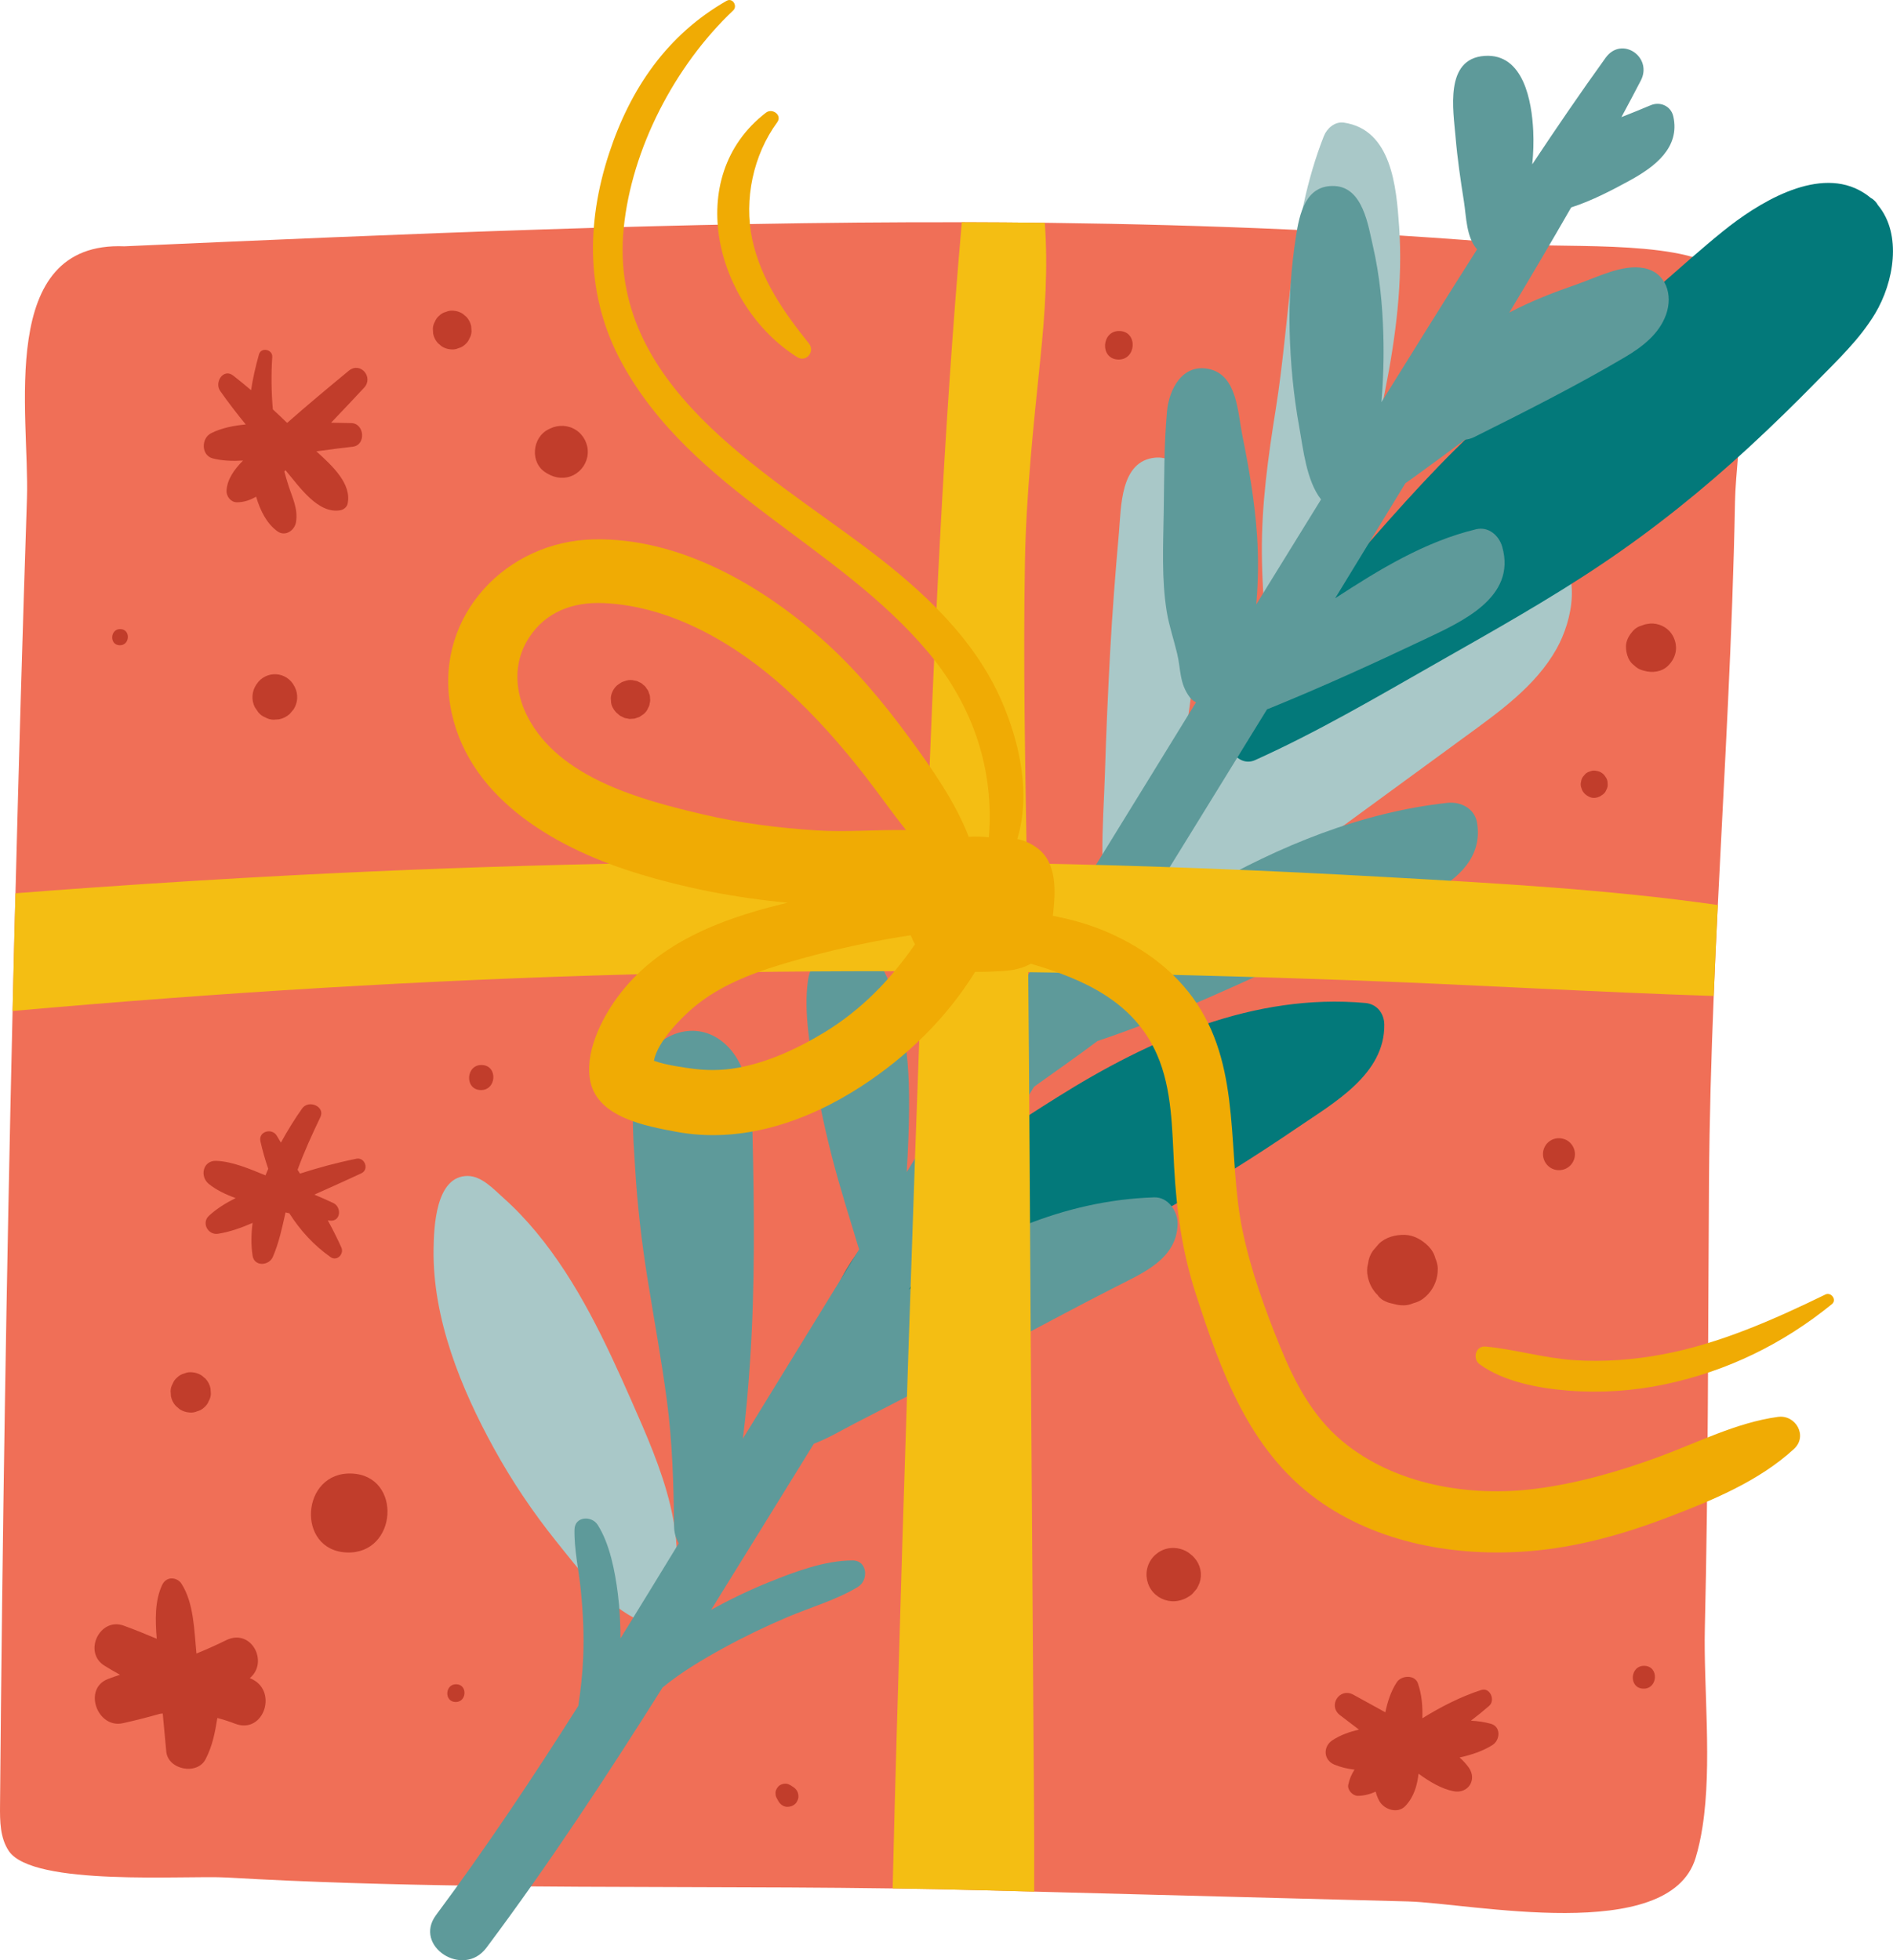 <svg xmlns="http://www.w3.org/2000/svg" width="1042.75" height="1080" viewBox="0 0 1042.75 1080"><g id="a"/><g id="b"><g id="c"><g id="d"><path d="M937.8 1006.6c-.92 5.97-2.16 11.66-3.79 17.04-14.57 48.06-123.9 24.87-158.49 23.96-68.6-1.79-137.23-3.6-205.83-5.4-9.6-.26-19.19-.5-28.79-.76-16.39-.43-32.78-.77-49.18-.99-76.68-1.09-153.41-.37-230.09-1.48-45.61-.67-91.19-1.89-136.74-4.55-22.43-1.3-106.9 5.11-120.05-14.64C.02 1012.59-.07 1003.35.02 994.68c1.23-145.91 3.53-291.8 6.91-437.66.31-14.18.65-28.33 1.01-42.5.19-7.46.37-14.89.58-22.35 1.84-72.57 3.93-145.13 6.33-217.67 1.5-45.82-16.99-141.71 53.68-138.8 153.66-6.79 307.45-13.56 461.29-13.26 15.24.04 30.48.13 45.71.31 1.3.0 2.62.04 3.92.05 86.07 1.07 172.15 4.59 257.92 11.84 24.73 2.09 96.92-2.87 113.02 16.75 18.19 22.13 5.79 97.34 5.33 124.95-1.34 73.96-5.84 148.07-9.46 222.27-.82 16.69-1.58 33.4-2.26 50.11-1.37 33.79-2.35 67.59-2.6 101.43-.58 82.26-.34 164.55-2.29 246.82-.78 32.49 4.1 75.14-1.3 109.62z" fill="#f06f57"/><path d="M855.26 301.71c-17.27-13.93-45.19 4.12-61 12.86-41.11 22.73-75.29 55.34-105.22 91.19-17.55 21.02-33.51 43.3-48.64 66.11-7.27 10.97-14.3 22.1-22.38 32.51-8.81 11.35-19.68 20.27-29.8 30.33-3.6 3.57-4.19 7.83-2.91 11.42-1.09 1.41-2.13 2.86-3.09 4.39-2.32 3.69.92 9.33 5.51 8.15 2.77-.72 5.4-1.69 7.96-2.78 2.74 1.06 5.83 1.03 8.75-.82 3.01-1.9 6.01-3.8 9.02-5.71 1.99-1.26 3.32-3.04 4.1-4.99 1.86-1.74 3.68-3.53 5.5-5.33.21-.15.42-.3.64-.44 12.5-8.47 24.72-17.32 36.97-26.14 9.83-7.08 19.65-14.17 29.46-21.27 4.73.68 9.88-1.05 13.78-6.33 2.01-2.72 4.05-5.42 6.1-8.09 7.73-5.62 15.46-11.22 23.17-16.86 24.69-18.05 49.38-36.11 74.07-54.16 18.55-13.57 38.62-27.69 50.13-48.21 8.9-15.85 14.32-42.55-2.13-55.83z" fill="#a9c8c8"/><path d="M650.26 261.54c-1.54-6.76-7.45-10.03-14.03-9.38-19.2 1.88-18.61 27.19-19.86 41.17-1.96 22.01-3.67 44.04-4.87 66.11-1.2 22.06-2.15 44.13-2.84 66.21-.46 14.81-1.56 30.12-1.42 45.24-1.99 5.09-4.04 10.15-6.02 15.24-3.39 8.67-9.41 19.64-6.97 29.09 1.08 4.19 4.44 5.31 7.45 4.63l-.02.34c6.82-2.25 12.37-7.84 16.97-14.79 6.83.87 14.86-3.58 16.02-11.76 1.31-9.22 1.61-18.69 1.6-28.18 7.72-20.98 13.51-42.65 17.26-64.68 7.84-46.02 7.1-93.66-3.27-139.22z" fill="#a9c8c8"/><path d="M770.67 124.43c-1.5-21.35-4.07-53.04-30.44-56.87-4.92-.71-9.32 3.17-10.99 7.42-18.89 47.94-18.44 100.12-26.48 150.36-4.23 26.43-7.89 52.62-7.67 79.45.11 13.43.89 26.9 2.39 40.25.18 1.6.34 3.27.51 4.97-.99 2.28-1.91 4.6-2.7 6.99-1.21 3.69 1.72 8.01 5.33 8.62 1.76 5.86 4.73 11.04 10.24 14.15 4.54 2.57 9.27 1.39 12.47-2.64 7.51-9.45 3.25-22.3 1.93-33.22-.06-.51-.11-1.02-.17-1.52 7.88-13.04 13.12-28.32 17.52-41.76 9.04-27.65 14.74-56.81 20.36-85.32 5.92-30.01 9.87-60.25 7.71-90.88z" fill="#a9c8c8"/><path d="M1034.46 113.04c-.93-1.71-2.31-3.14-4.07-4.08-1.85-1.54-3.92-2.94-6.25-4.17-24.28-12.77-56.45 7.61-74.97 22.56-24.08 19.44-45.46 41.05-70.96 58.87-27.05 18.9-53.09 38.05-76.57 61.36-24.97 24.78-47.62 51.72-70.86 78.09-12.04 13.66-24.32 27.07-37.09 40.04-12.62 12.82-26.29 24.42-38.23 37.89-7.1 8.01 3.95 21.45 13.25 16.4 3.45-1.87 6.79-3.92 10.05-6.1 2.26 4.28 7.32 7.26 12.57 4.9 34.25-15.42 66.89-34.62 99.52-53.2 30.98-17.64 62.18-35.07 91.78-54.98 28.65-19.26 55.63-40.99 80.99-64.4 12.69-11.71 25.04-23.78 37.12-36.11 11.4-11.63 23.69-23.24 32.13-37.3 10.34-17.21 15.03-43.69 1.58-59.79z" fill="#03797a"/><path d="M762.53 564.48c-.08-6.16-4.05-11.31-10.45-11.88-61.27-5.48-118.71 19.96-169.5 51.8-24.24 15.2-48.3 31.19-71.15 48.43-21.43 16.17-41.89 34.78-51.91 60.3-1.41 3.59-.15 6.46 2.16 8.15-4.97 7.76 1.95 22.1 12.65 18.79 57.21-17.73 112.98-42.97 165.22-72.18 25.84-14.45 50.98-30.13 75.44-46.82 19.73-13.46 47.9-29.2 47.54-56.59z" fill="#03797a"/><path d="M348.11 772.39c-14.47-32.82-29.71-65.75-52.76-93.58-5.6-6.76-11.66-13.12-18.21-18.97-5.28-4.72-11.87-11.93-19.55-11.94-17.65-.02-18.58 28.27-18.76 40.43-.54 38.13 15.01 76.44 33.09 109.37 9.91 18.06 21.49 35.32 34.38 51.39 12.4 15.46 28.03 36.31 46.74 44.02 2.25.93 4.54.89 6.64.19 2.68-.24 5.36-1.75 6.66-4.59 16.98-37.19-3.12-82.05-18.24-116.33z" fill="#a9c8c8"/><path d="M905.64 147.75c-11.78-2.4-26.04 5.1-36.87 8.85-12.78 4.42-25.42 9.31-37.38 15.62 11.55-19.21 22.94-38.51 34.09-57.94 11.58-3.72 23.03-9.76 32.51-14.97 13.43-7.38 27.55-17.92 23.75-35.12-1.29-5.84-7.3-8.45-12.6-6.16-4.8 2.07-10.26 4.2-15.98 6.5 3.59-6.68 7.15-13.37 10.65-20.1 6.77-13.01-10.52-24.87-19.36-12.6-13.89 19.29-27.29 38.91-40.42 58.71.62-6.09.83-12.22.54-18.42-.76-16.04-5.21-42.83-26.81-41.32-22.21 1.55-17.21 29.98-15.96 44.82 1 11.81 2.73 23.59 4.58 35.29 1.37 8.7 1.29 19.82 7.26 26.46-17.77 27.93-35.2 56.09-52.69 84.2 1.04-12.41 1.41-24.85 1.05-37.33-.47-16.23-2.01-32.45-5.65-48.3-2.68-11.66-5.55-32.64-21.11-33.44-16.17-.83-19.48 15.53-21.37 27.76-2.66 17.21-3.9 34.47-3.48 51.88.43 17.83 2.12 35.68 5.31 53.23 2.12 11.65 3.88 29.45 11.99 39.8-11.92 19.27-23.82 38.55-35.7 57.84 1.11-12.47 1.31-25.09.45-37.91-1.25-18.7-4.44-37.13-8.15-55.48-2.49-12.34-2.8-32.79-18.08-36.25-14.84-3.36-22.25 11.06-23.37 23.29-1.67 18.32-1.51 37.01-1.8 55.39-.29 18.17-1.27 37.02 1.67 55.01 1.28 7.84 3.9 15.33 5.72 23.04 2.12 8.97 1.19 16.48 7.03 24.16.89 1.17 2.06 2.04 3.37 2.68-9.36 15.23-18.72 30.46-28.09 45.68-43.74 71.06-87.54 142.08-131.28 213.13.71-11.97 1.26-23.97 1.31-35.93.07-16.45-.75-33.39-4.91-49.38-3.25-12.47-8.94-32.85-21.21-39.26-14.08-7.36-27.7 5.61-29.59 19.06-2.43 17.31 1.29 37.33 4.12 54.38 3.13 18.8 7.43 37.45 12.64 55.78 2.71 9.54 5.6 19.03 8.54 28.5.99 3.2 1.84 6.39 2.9 9.42-21.38 34.76-42.74 69.53-64.06 104.32 1.82-14.01 2.98-28.12 3.93-42.2 2.84-41.83 2.36-84.17 1.37-126.06-.41-17.44-2.09-39.78-17.46-51.16-15.3-11.33-35.35-3.3-42.93 12.99-7.8 16.76-5.3 39.32-4.25 57.26 1.2 20.47 3.6 40.86 6.83 61.11 3.58 22.4 7.71 44.7 10.68 67.19 3.05 23.14 3.68 45.93 3.96 69.22.04 3.68 1.02 6.77 2.59 9.27-10.68 17.48-21.36 34.98-32.13 52.41.0-8.18-.42-16.36-1.44-24.5-1.53-12.22-4.43-27.59-11.15-38.09-3.31-5.16-12.57-4.71-12.74 2.59-.26 10.93 2.39 22.56 3.48 33.49 1.23 12.32 1.83 24.72 1.3 37.11-.38 8.89-1.34 17.78-2.69 26.59-24.87 39.25-50.6 77.94-78.36 115.25-12.71 17.09 15 35.03 27.72 18.04 34.62-46.25 66.27-94.55 97.05-143.4.14-.12.27-.24.41-.35 10.21-8.32 21.64-15.1 33.16-21.42 11.36-6.23 23.11-11.87 35.03-16.95 12.63-5.39 27.4-9.6 39.05-16.74 5.96-3.65 5.33-14.54-2.96-14.56-15.22-.04-31.84 6.23-45.84 11.88-11.01 4.45-21.69 9.59-32.09 15.3.46-.74.92-1.47 1.38-2.21 18.45-29.74 36.84-59.51 55.22-89.3 7.67-2.83 14.95-7.25 22.07-10.92 9.15-4.72 18.29-9.44 27.44-14.16 19.6-10.11 39.06-20.51 58.57-30.79 19.51-10.29 38.93-20.75 58.59-30.75 14.7-7.48 33.3-15.25 33.69-34.44.14-6.91-5.18-14.91-12.9-14.66-49.88 1.59-94.93 22.28-135.08 50.74 5.69-9.24 11.39-18.48 17.08-27.72 17.25-28 34.54-55.98 51.83-83.96 11.68-8.39 23.48-16.57 34.95-25.19 41.38-13.83 81.67-32.95 121.14-51.26 20.81-9.65 41.9-19.17 62.18-29.9 15.3-8.09 28.95-20.33 25.74-39.16-1.34-7.86-9.02-11.69-16.3-10.9-47.44 5.15-92.5 23.73-133.64 47.31-14.65 8.4-29.05 17.34-43.15 26.68 25.85-41.83 51.68-83.67 77.43-125.55.35-.12.7-.23 1.05-.37 28.95-11.78 57.43-24.73 85.67-38.14 20.14-9.56 50.88-22.95 42.79-51.08-1.76-6.14-7.51-11.24-14.35-9.6-28.22 6.77-53.42 22.24-77.65 38.03 10.92-17.85 21.83-35.71 32.71-53.59 1.99-3.26 3.99-6.52 5.98-9.79 2.25-1.54 4.5-3.18 6.81-4.86 8.72-6.3 17.37-12.73 26-19.16 1.66-.11 3.4-.56 5.2-1.46 27.79-13.88 56.21-28.19 82.95-43.99 9.48-5.6 18.87-12.77 22.67-23.57 3.76-10.69.09-22.98-12.1-25.46z" fill="#5e9a9a"/><path d="M946.25 498.62c-.82 16.69-1.58 33.4-2.26 50.11-65.03-2.09-129.95-6.06-194.97-8.47-60.9-2.26-121.77-3.84-182.64-4.62.64 64.04.9 128.09 1.33 192.12.49 70.85.99 141.7 1.48 212.55.24 33.97.61 67.92.49 101.89-9.6-.26-19.19-.5-28.79-.76-16.39-.43-32.78-.77-49.18-.99.64-28.64 1.44-57.25 2.26-85.89 3.96-139.84 8.57-279.67 13.78-419.45-53.23-.19-106.46.33-159.7 1.75-113.94 3.05-227.65 10.05-341.12 20.15.31-14.18.65-28.33 1.01-42.5.19-7.46.37-14.89.58-22.35 14.35-1.14 28.71-2.2 43.05-3.2 36.33-2.56 72.68-4.79 109.03-6.7 116.35-6.06 232.89-8.44 349.4-7.37 4.48-117.62 9.5-235.23 19.81-352.45 15.24.04 30.48.13 45.71.31 1.83 24.75.13 49.79-2.42 74.61-3.83 37.45-7.84 74.63-8.52 112.3-1 55.3.13 110.66 1.04 166 65.65 1.2 131.26 3.83 196.8 7.51 61.14 3.43 123.06 6.79 183.83 15.45z" fill="#f4be13"/><path d="M979.41 780.63c-23.14 3.19-44.23 14.19-66.14 22.21-21.69 7.94-44.22 14.41-67.16 17.38-36.57 4.73-77.84-2.09-106.81-26.28-16.32-13.63-26.19-32.48-34.09-51.85-8.38-20.55-16.13-42-20.69-63.75-8.8-41.94-.3-87.9-25.23-125.44-11.75-17.69-28.88-30.22-48.11-38.81-9.9-4.42-20.17-7.34-30.79-9.43-.14-.03-.27-.04-.41-.07 1.48-13.27 2.59-29.14-8.75-37.45-3.55-2.6-7.22-4.15-10.88-4.87 7.49-24.43 1.58-52.48-8.47-75.73-15.02-34.76-43.69-61.19-73.36-83.62-58.48-44.22-143.47-91.04-134.97-177.02 4.36-44.05 28.28-89.82 60.34-120.16 2.56-2.43-.34-7.17-3.62-5.3-32.77 18.71-53 48.35-64.7 83.89-12.83 38.96-12.94 79.14 7 115.66 38.57 70.64 118.9 99.69 168.93 159.64 24.67 29.56 36.23 64.6 33.22 101.67-3.68-.37-7.38-.48-11.11-.27-7.42-19.34-20.59-37.97-32.43-54.13-14.5-19.81-30.35-38.86-48.81-55.13-33.87-29.86-78.48-55.47-125.05-54.61-48.18.89-87.32 41.7-79.41 90.83 8.11 50.34 56.31 78.38 100.73 92.43 27.61 8.73 56.4 14.21 85.21 16.96-1.1.26-2.21.51-3.31.78-34.42 8.48-68.83 21.8-90.5 51.35-9.02 12.3-18.28 31.15-14.75 46.76 4.4 19.44 30.49 24.15 47.02 27.26 35.99 6.78 72.01-5.41 102.15-25.02 25.15-16.36 47-37.62 62.67-63.05 5.06.09 10.08-.2 14.67-.43 6.35-.32 11.73-1.6 16.03-4.06 28.75 8.45 56.73 20.69 69.56 50.17 8.35 19.18 8.26 41.33 9.38 61.86 1.3 23.84 4.41 46.56 11.77 69.35 13.75 42.58 29.33 86.55 66.98 113.81 33.29 24.1 76.22 31.66 116.49 28.5 26.43-2.07 52.01-9.24 76.69-18.66 24.49-9.34 50.17-19.88 69.53-37.71 7.7-7.09.95-18.99-8.85-17.64zM387.43 448.74c-34.17-8-79.3-19.94-96.8-53.82-7.16-13.86-8.03-29.75.52-43.21 9.32-14.67 24.5-20.18 41.4-19.43 37.48 1.65 72.96 22.6 100.14 47.22 16.4 14.86 31.04 31.49 44.57 48.98 7.13 9.21 14.18 19.31 21.79 28.84-16.36-.24-32.99 1.22-49.3.19-20.94-1.33-41.88-3.98-62.33-8.76zm66.54 120.13c-13.65 8.29-28.54 15.31-44.2 18.76-9.06 2-17.94 2.42-27.15 1.31-4.96-.6-16.15-2.16-22.42-4.5 2.07-10.92 15.62-24.21 22.23-29.72 13.41-11.18 30.33-17.96 46.86-23.01 19.55-5.97 39.5-10.69 59.61-14.35 4.21-.77 8.48-1.42 12.78-2.05.66 1.7 1.41 3.37 2.35 4.95-13.32 19.29-29.5 36.13-50.06 48.62z" fill="#f0ab04"/><path d="M445.61 189.27c-13.81-17.19-26.58-35.44-31.26-57.5-4.63-21.82.56-46.38 13.78-64.4 2.9-3.96-2.7-7.99-6.2-5.3-46.31 35.62-27.5 106.66 17.26 134.72 4.89 3.07 9.94-3.15 6.42-7.52z" fill="#f0ab04"/><path d="M1005.47 713.24c-28.26 13.77-58.31 27.07-89.35 32.91-16.22 3.05-32.81 4.33-49.29 3.21-16.48-1.12-32.24-5.93-48.49-7.48-5.58-.53-7.37 6.81-3.25 9.8 13.27 9.65 32.64 13.21 48.67 14.48 17.92 1.42 36.11.21 53.68-3.53 34.19-7.27 64.68-22.19 91.65-44.1 2.88-2.34-.39-6.87-3.62-5.3z" fill="#f0ab04"/><path d="M137.82 924.69c-.08-.03-.16-.06-.24-.09 10.67-8.88.79-27.72-13.02-20.91-5.39 2.66-10.84 5.09-16.35 7.33-1.25-12.77-1.4-27.82-8.25-38.46h0c-2.13-3.42-8.18-4.62-10.69.78-4.03 8.66-3.78 19.32-2.93 29.54-6.02-2.55-12.08-5-18.21-7.23-13.14-4.78-22.52 14.6-10.61 22.05 2.79 1.74 5.65 3.41 8.57 5.02-2.26.74-4.52 1.52-6.76 2.4-13.72 5.39-5.72 27.4 8.33 24.29 6.88-1.52 13.68-3.26 20.42-5.18.52-.06 1.04-.13 1.56-.18.61 7.01 1.26 14.02 1.95 21.02.99 10 16.99 13.15 21.65 4.17 3.86-7.46 5.16-14.61 6.49-22.71 3.32.88 6.6 1.93 9.83 3.18 15.93 6.06 23.95-18.73 8.3-25.01z" fill="#c13d2b"/><path d="M196.28 638.42c-10.63 2.14-20.87 4.9-31.05 8.19-.44-.7-.88-1.41-1.31-2.11 3.61-9.89 7.98-19.46 12.54-28.99 2.84-5.93-6.49-9.78-10.01-4.82-3.95 5.57-7.97 11.98-11.71 18.85-.76-1.26-1.52-2.52-2.26-3.78-2.63-4.49-10.28-2.46-9.02 3.09 1.15 5.09 2.58 10.14 4.29 15.1-.51 1.2-1.03 2.4-1.51 3.62-8.68-3.53-18-7.6-27.05-8-7.4-.33-9.33 8.49-4.21 12.69 4.1 3.36 9.32 5.83 14.82 7.83-5.34 2.66-10.38 5.77-14.67 9.71-4.31 3.94-.56 10.82 4.99 9.95 6.49-1.02 12.82-3.3 19.02-5.99-.81 6.19-.9 12.28.0 18.07.95 6.16 9.02 5.58 11.14.69 3.32-7.65 5.15-16.13 7-24.54.7.17 1.4.32 2.1.49 5.96 9.36 13.46 17.66 22.75 24.16 3.49 2.44 7.51-1.73 5.92-5.29-2.28-5.1-4.81-10.07-7.49-14.98.38.05.76.11 1.14.15 6.09.68 6.62-7.48 1.89-9.71-3.44-1.62-6.93-3.14-10.44-4.62 8.66-3.86 17.3-7.73 25.9-11.74 4.41-2.06 1.96-8.99-2.76-8.04z" fill="#c13d2b"/><path d="M821.2 949.72c-3.53-1-7.2-1.49-10.93-1.71 3.41-2.62 6.77-5.31 10.03-8.15 3.54-3.08.53-10.36-4.39-8.75-11.66 3.82-22.16 9.27-32.41 15.57.18-6.48-.27-12.91-2.43-19.17-1.74-5.03-9.16-4.49-11.67-.65-3.28 5.01-5.06 10.69-6.3 16.54-5.85-3.25-11.73-6.44-17.58-9.68-7.6-4.2-14.28 6.03-7.35 11.29 3.48 2.64 6.95 5.3 10.42 7.95-5.1 1.14-10.01 2.88-14.49 5.74-5.44 3.47-5.2 11 .98 13.54 3.59 1.48 7.29 2.33 11.05 2.74-1.63 2.54-2.86 5.32-3.46 8.41-.55 2.86 2.52 6.08 5.31 6.04 3.46-.05 6.72-.91 9.82-2.3.43 1.74 1.04 3.44 1.94 5.06 2.67 4.83 10.22 7.37 14.5 2.73 4.69-5.08 6.39-11.2 7.16-17.68 6.03 4.34 12.39 8.25 19.14 9.62 8.1 1.65 13.32-6.25 8.51-13.03-1.42-2-3.14-3.83-5.04-5.53 6.48-1.43 12.69-3.48 18.04-6.82 4.35-2.71 4.91-10.14-.85-11.77z" fill="#c13d2b"/><path d="M193.48 233.11c-3.71-.07-7.41-.15-11.11-.22 6.09-6.37 12.14-12.78 18.17-19.25 5.47-5.86-2.1-14.6-8.44-9.36-11.38 9.41-22.69 18.81-33.75 28.56-.12.0-.23.0-.35.0-2.54-2.46-5.11-4.89-7.7-7.28-.85-9.65-.97-19.42-.33-28.86.28-4.19-6.13-5.61-7.32-1.42-1.89 6.65-3.35 13.16-4.36 19.68-3.22-2.73-6.48-5.42-9.81-8.02-5.43-4.25-10.53 3.71-7.21 8.45 4.46 6.35 9.2 12.47 14.09 18.47-6.72.64-13.33 1.92-19.11 4.85-5.49 2.78-5.51 12.22 1 13.87 5.33 1.34 10.96 1.51 16.62 1.17-4.95 4.98-8.78 10.47-9.08 16.58-.15 3.12 2.33 6.38 5.64 6.41 3.76.03 7.3-1.16 10.66-3.09 2.28 7.78 5.86 14.84 11.72 19.08 4.35 3.15 9.57-.53 10.26-5.15 1.13-7.52-2.03-13.3-4.26-20.33-.78-2.46-1.5-4.96-2.19-7.47.21-.24.43-.48.64-.71 7.78 9.22 17.92 24.28 30.29 22.05 1.67-.3 3.5-1.72 3.89-3.44 2.49-10.95-8.23-20.92-17.17-29.01 6.68-.92 13.37-1.81 20.07-2.57 7.39-.84 6.52-12.84-.86-12.99z" fill="#c13d2b"/><path d="M317.27 236.92c-4.28-2.78-9.7-3.02-14.26-.8-.27.13-.55.27-.82.4-9.17 4.47-10.42 18.61-1.34 23.99.26.15.52.31.77.46 4.4 2.61 9.59 3.14 14.26.8 4.52-2.27 7.56-6.86 7.88-11.91.33-5.12-2.19-10.15-6.49-12.94z" fill="#c13d2b"/><path d="M259.55 179.75c-.39-1.92-1.24-3.61-2.54-5.07-.7-.6-1.4-1.2-2.1-1.79-1.57-1.01-3.28-1.58-5.14-1.7-1.44-.15-2.81.07-4.11.65-1.41.35-2.65 1.04-3.72 2.08-1.09.92-1.89 2.03-2.39 3.33-.7 1.19-1.07 2.49-1.11 3.91l.18 2.76c.39 1.92 1.24 3.61 2.54 5.07.7.6 1.4 1.2 2.1 1.8 1.57 1.01 3.28 1.58 5.14 1.7 1.44.15 2.81-.07 4.11-.65 1.41-.35 2.65-1.04 3.72-2.08 1.09-.92 1.89-2.03 2.39-3.33.7-1.19 1.07-2.5 1.11-3.91-.06-.92-.12-1.84-.18-2.76z" fill="#c13d2b"/><path d="M162.41 378.57l-.28-.5c-.98-1.93-2.37-3.49-4.18-4.67-1.76-1.13-3.68-1.77-5.77-1.91-2.16-.13-4.2.29-6.14 1.25-1.93.98-3.49 2.37-4.67 4.18-.11.15-.21.31-.32.46-1.16 1.81-1.82 3.79-1.97 5.94-.13 2.22.29 4.32 1.29 6.32.31.5.64.98.99 1.46.3.5.63.97.98 1.43 1.05 1.25 2.31 2.15 3.8 2.72 1.36.8 2.85 1.22 4.46 1.27 1.05-.07 2.1-.14 3.15-.21 2.19-.45 4.12-1.42 5.78-2.9.38-.41.74-.84 1.09-1.28.4-.41.76-.84 1.1-1.3 1.16-1.81 1.82-3.79 1.97-5.94.13-2.22-.29-4.32-1.29-6.32z" fill="#c13d2b"/><path d="M661.25 864.93c-.51-2.5-1.62-4.71-3.32-6.62-.66-.81-1.31-1.39-1.97-1.86-3.31-3-8.29-4.19-12.58-3.34-5.14 1.02-9.44 4.82-11.09 9.79-1.65 4.97-.48 10.58 3.03 14.48 3.42 3.79 8.77 5.6 13.78 4.57 1.5-.31 3.01-.79 4.36-1.52 1.2-.64 2.42-1.36 3.38-2.31.79-.93 1.58-1.85 2.37-2.78.61-1.07 1.14-2.18 1.59-3.32.76-2.33.91-4.7.45-7.1z" fill="#c13d2b"/><path d="M790.72 693.49c-.64-2.57-1.9-4.82-3.78-6.77-3.47-3.52-8.1-6.26-13.18-6.37-5.1-.11-10.51 1.27-14.25 4.96-1.09 1.28-2.18 2.55-3.27 3.83-1.48 2.11-2.35 4.41-2.63 6.91-.69 2.45-.74 4.93-.15 7.46.72 3.49 2.26 6.57 4.63 9.23.25.2.47.44.7.67l.52.76c1.13 1.35 2.51 2.33 4.12 2.95 1.16.56 2.28.88 3.42 1.07 1.46.4 2.94.76 4.43.92 2.63.27 5.12-.12 7.49-1.18 2.57-.64 4.82-1.9 6.77-3.78 3.63-3.27 6.06-8.31 6.37-13.18.27-2.63-.12-5.12-1.18-7.49z" fill="#c13d2b"/><path d="M867.39 634.21c-.6-3-2.88-5.76-5.86-6.64-.04-.01-.07-.02-.11-.03-1.46-.48-2.94-.57-4.45-.28-1.57.32-2.95 1.02-4.15 2.08-2.25 2.03-3.33 5.21-2.72 8.19l.02.11c.63 3.08 2.87 5.65 5.86 6.64 2.98.99 6.34.29 8.67-1.82 2.28-2.06 3.34-5.24 2.74-8.25z" fill="#c13d2b"/><path d="M905.91 917.8c-8.11-.33-8.92 12.24-.8 12.57 8.11.33 8.92-12.24.8-12.57z" fill="#c13d2b"/><path d="M193.75 811.86c-28.04-1.15-30.83 42.33-2.78 43.48 28.04 1.15 30.83-42.33 2.78-43.48z" fill="#c13d2b"/><path d="M115.96 764.99c-.41-2-1.29-3.76-2.65-5.28-.73-.62-1.46-1.25-2.19-1.87-1.63-1.05-3.41-1.64-5.35-1.78-1.5-.15-2.93.07-4.28.67-1.47.37-2.76 1.09-3.87 2.16-1.14.96-1.97 2.11-2.49 3.47-.73 1.24-1.12 2.6-1.16 4.07.06.96.13 1.92.19 2.87.41 2 1.29 3.76 2.65 5.28.73.62 1.46 1.25 2.19 1.87 1.63 1.05 3.41 1.64 5.35 1.78 1.5.15 2.93-.07 4.28-.67 1.47-.37 2.76-1.09 3.87-2.16 1.14-.96 1.97-2.11 2.49-3.47.73-1.24 1.12-2.6 1.16-4.07-.06-.96-.13-1.92-.19-2.87z" fill="#c13d2b"/><path d="M251.44 927.95c-6.31-.26-6.93 9.52-.63 9.78 6.31.26 6.93-9.52.63-9.78z" fill="#c13d2b"/><path d="M437.16 984.71c-.58-.38-1.15-.76-1.73-1.13-.41-.2-.82-.39-1.23-.59-.67-.25-1.34-.32-2.03-.22-.48-.03-.94.06-1.37.28-.71.18-1.33.52-1.86 1.04-.66.65-1.16 1.42-1.49 2.29-.25.67-.32 1.34-.22 2.03-.01.72.16 1.4.51 2.05.33.6.65 1.2.98 1.8.96 1.77 2.77 3.18 4.86 3.22 1.58.03 3.11-.42 4.3-1.5.6-.5 1.04-1.11 1.31-1.83.38-.66.59-1.37.61-2.15.14-2.1-.9-4.14-2.65-5.29z" fill="#c13d2b"/><path d="M265.52 586.77c-8.89-.37-9.78 13.43-.88 13.8 8.89.37 9.78-13.43.88-13.8z" fill="#c13d2b"/><path d="M616.83 182.37c-10.13-.42-11.14 15.3-1.01 15.72 10.13.42 11.14-15.3 1.01-15.72z" fill="#c13d2b"/><path d="M885.54 431.54c.02-1-.22-1.95-.71-2.85-.37-.55-.75-1.1-1.12-1.65-.88-.97-1.94-1.66-3.18-2.08-.62-.12-1.24-.24-1.87-.36-1.01-.1-1.96.05-2.87.45-.98.25-1.85.73-2.59 1.45-.42.49-.83.98-1.25 1.47-.57.81-.9 1.69-1.01 2.65-.27.94-.28 1.89-.06 2.86.22.63.43 1.26.65 1.89.61 1.2 1.47 2.16 2.59 2.9.65.39 1.3.8 2.02 1.04 1.63.54 3.41.33 4.94-.42.1-.05.21-.1.31-.15.35-.18.5-.32.94-.62.86-.48 1.56-1.16 2.08-2.03l.82-1.71c.35-.93.45-1.87.3-2.83z" fill="#c13d2b"/><path d="M919.81 347.94c-3.11-3.45-7.96-5.07-12.52-4.15-.37.07-.75.15-1.12.22-1.11.38-2.21.76-3.32 1.14-1.64.75-2.97 1.84-4 3.27-1.77 2.07-3.13 4.78-3.19 7.59-.05 2.32.42 4.58 1.36 6.7.75 1.64 1.84 2.97 3.27 4 1.2 1.21 2.63 2.06 4.3 2.55.36.1.72.21 1.09.31 4.47 1.29 9.7.65 13.15-2.76 2.48-2.45 4.15-5.52 4.38-9.06.22-3.46-1.09-7.23-3.41-9.8z" fill="#c13d2b"/><path d="M66.4 346.6c-5.74-.24-6.32 8.67-.57 8.91 5.74.24 6.32-8.67.57-8.91z" fill="#c13d2b"/><path d="M358.06 384.72c.06-.97-.13-1.88-.56-2.75-.2-.96-.62-1.81-1.28-2.55-.44-.86-1.06-1.56-1.87-2.09-.64-.7-1.4-1.2-2.29-1.5-.79-.51-1.65-.79-2.58-.86-1.35-.38-2.72-.41-4.12-.08-.96.32-2.07.58-2.97 1.04-.05.03-.1.06-.15.09-.65.37-1.8 1.18-2.39 1.64-1.34 1.22-2.29 2.68-2.87 4.39-.48 1.28-.62 2.58-.42 3.91-.03 1.38.3 2.69.98 3.93.45.89 1.01 1.68 1.67 2.39.07.07.15.15.21.23l.06.08.43.36c.09.08.18.15.27.23.47.4.95.81 1.42 1.21.82.4 1.65.79 2.47 1.19.9.18 1.79.35 2.69.53.92-.06 1.85-.12 2.77-.18.91-.31 1.81-.62 2.72-.94.79-.54 1.58-1.08 2.38-1.62 1.1-.92 1.9-2.04 2.4-3.35.51-.79.79-1.65.86-2.58.29-.9.35-1.81.17-2.73z" fill="#c13d2b"/></g></g></g></svg>